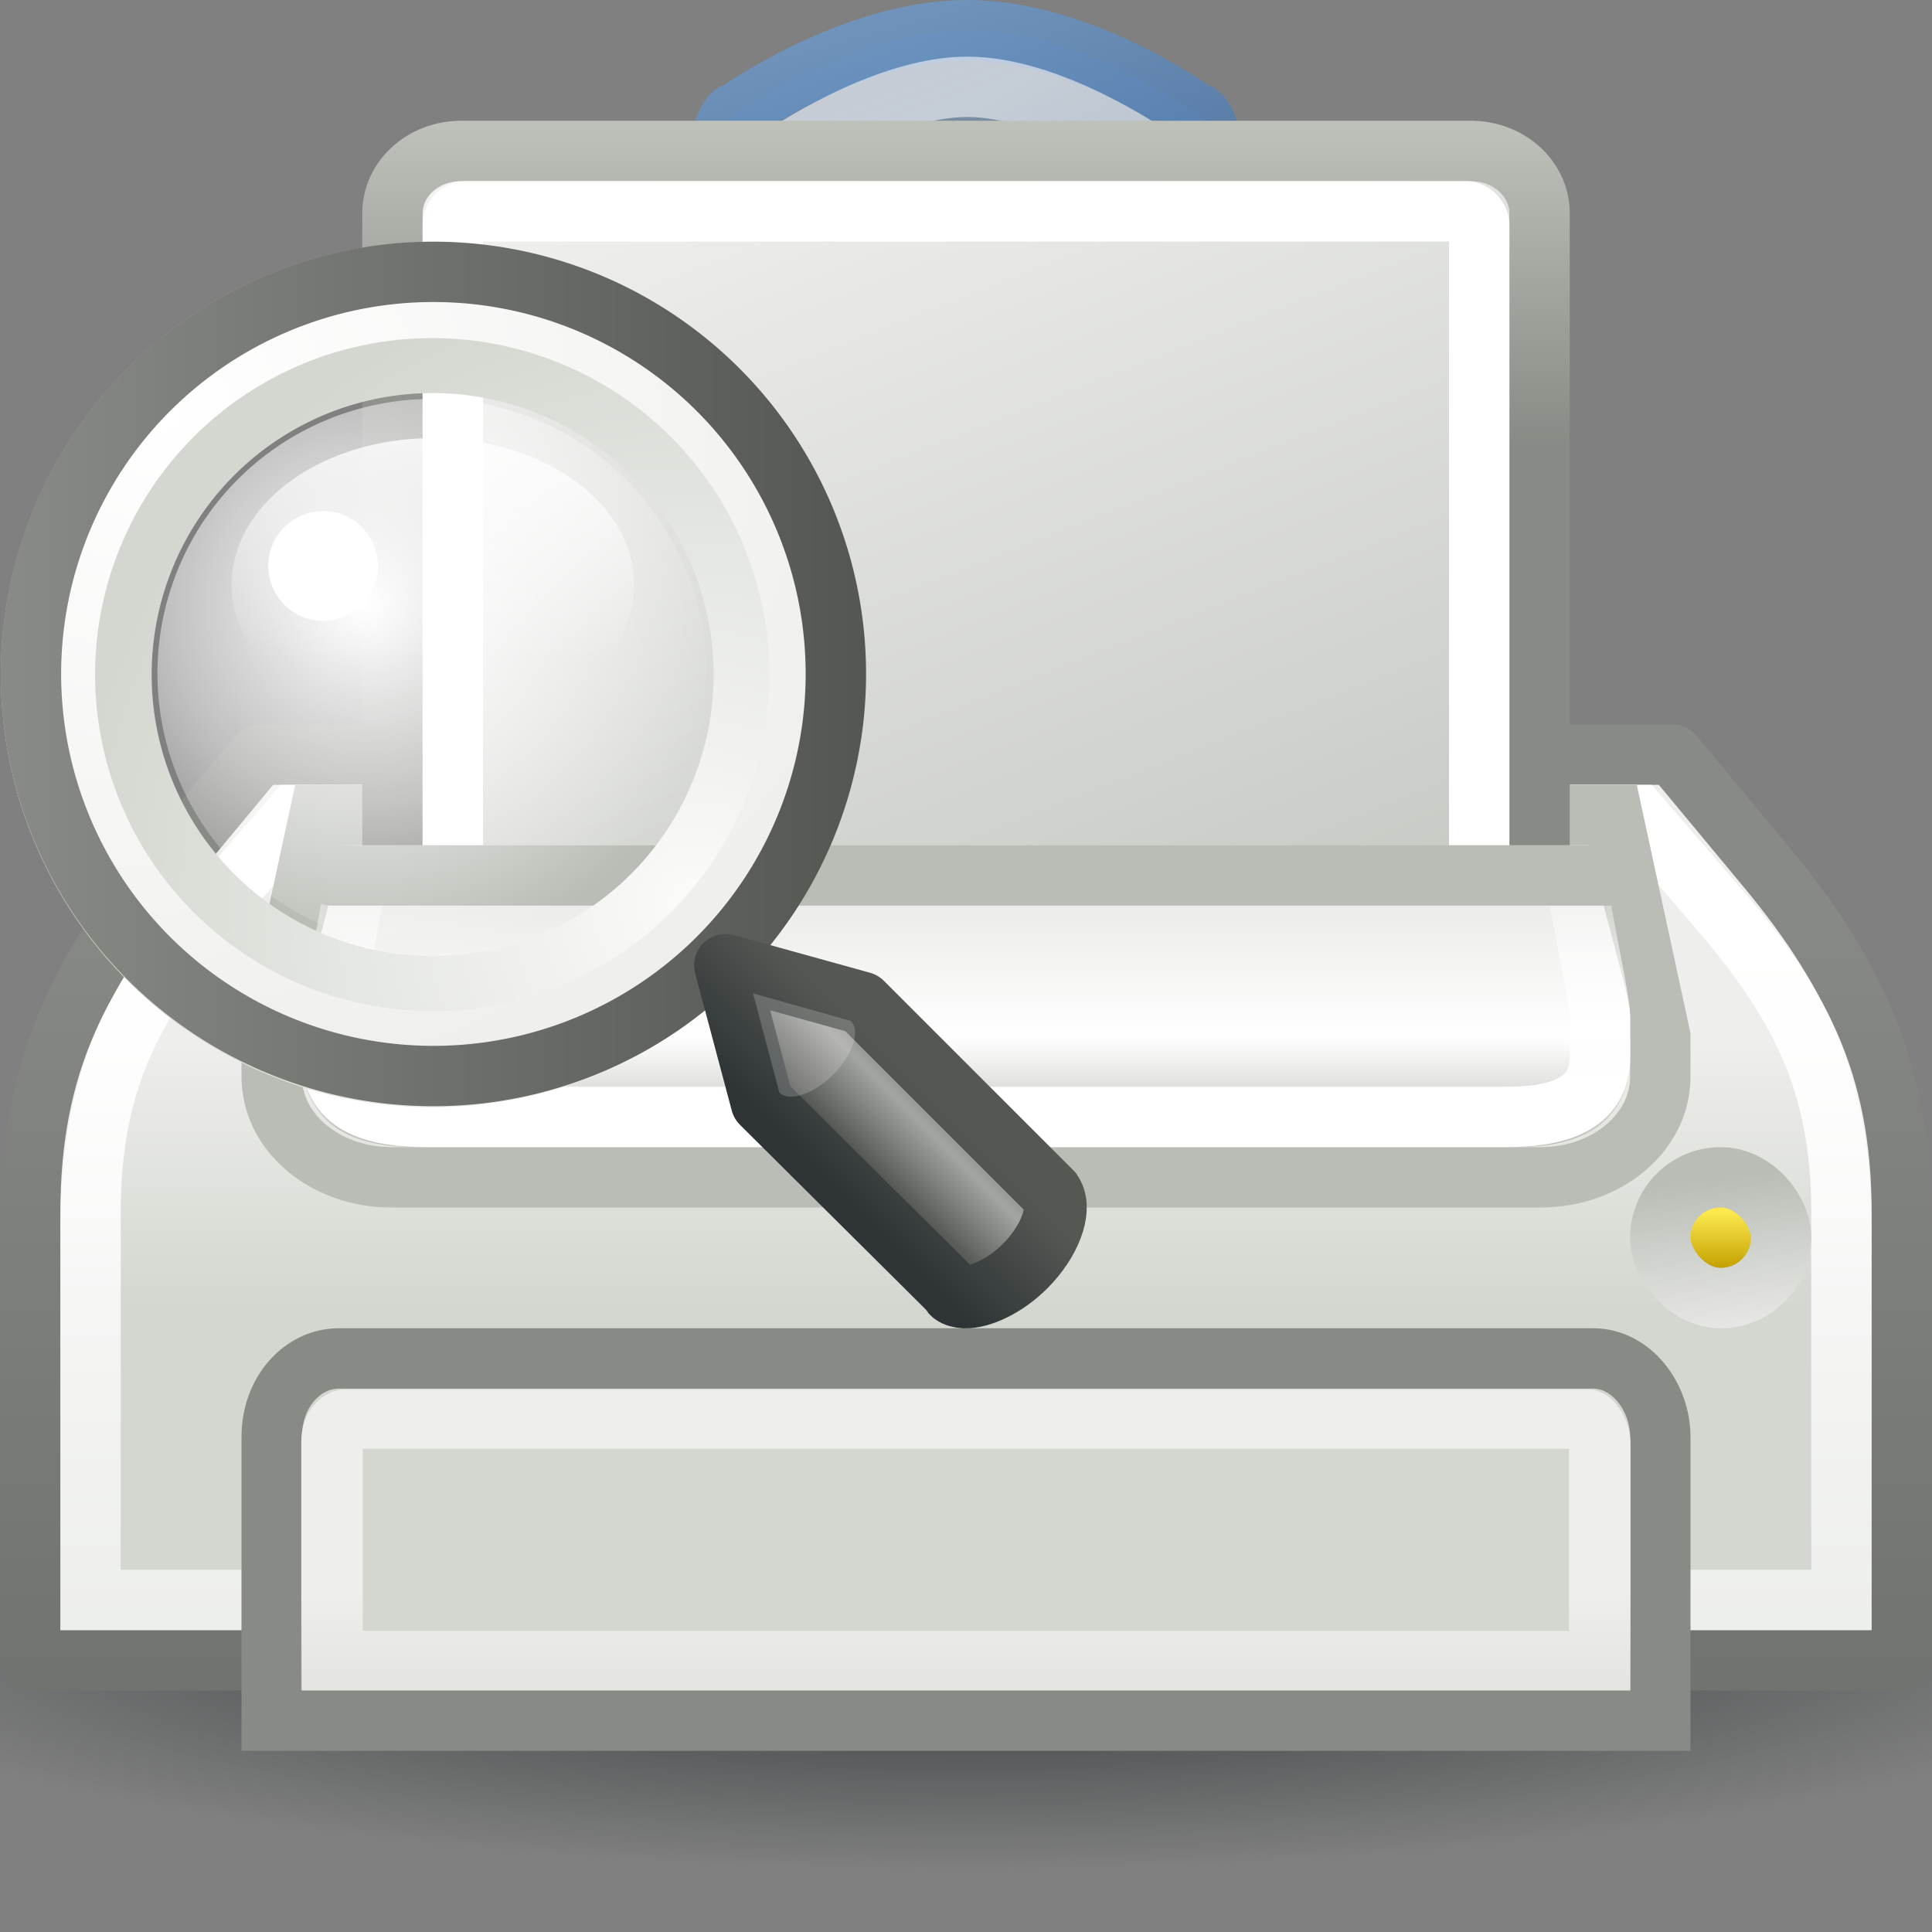 <?xml version="1.0" encoding="UTF-8" standalone="no"?>
<!-- Created with Inkscape (http://www.inkscape.org/) -->
<svg
   xmlns:dc="http://purl.org/dc/elements/1.1/"
   xmlns:cc="http://web.resource.org/cc/"
   xmlns:rdf="http://www.w3.org/1999/02/22-rdf-syntax-ns#"
   xmlns:svg="http://www.w3.org/2000/svg"
   xmlns="http://www.w3.org/2000/svg"
   xmlns:xlink="http://www.w3.org/1999/xlink"
   xmlns:sodipodi="http://sodipodi.sourceforge.net/DTD/sodipodi-0.dtd"
   xmlns:inkscape="http://www.inkscape.org/namespaces/inkscape"
   width="32"
   height="32"
   id="svg2"
   sodipodi:version="0.32"
   inkscape:version="0.45.1"
   version="1.0"
   sodipodi:docbase="/home/rao/Desktop/print-final/document-print-preview"
   sodipodi:docname="document-print_closed-32.svg"
   inkscape:output_extension="org.inkscape.output.svg.inkscape">
  <rect width="100%" height="100%" fill="#808080" stroke="none"/>
  <defs
     id="defs4">
    <linearGradient
       inkscape:collect="always"
       id="linearGradient2759">
      <stop
         style="stop-color:#ffffff;stop-opacity:1;"
         offset="0"
         id="stop2761" />
      <stop
         style="stop-color:#ffffff;stop-opacity:0;"
         offset="1"
         id="stop2763" />
    </linearGradient>
    <linearGradient
       inkscape:collect="always"
       xlink:href="#linearGradient2759"
       id="linearGradient4775"
       gradientUnits="userSpaceOnUse"
       x1="-19.562"
       y1="32"
       x2="-19.562"
       y2="35.412" />
    <linearGradient
       inkscape:collect="always"
       id="linearGradient2690">
      <stop
         style="stop-color:#2e3436"
         offset="0"
         id="stop2692" />
      <stop
         style="stop-color:#555753"
         offset="1"
         id="stop2694" />
    </linearGradient>
    <linearGradient
       inkscape:collect="always"
       xlink:href="#linearGradient2690"
       id="linearGradient4773"
       gradientUnits="userSpaceOnUse"
       x1="81.096"
       y1="57.148"
       x2="83.629"
       y2="54.615" />
    <linearGradient
       id="linearGradient2698">
      <stop
         style="stop-color:#555753"
         offset="0"
         id="stop2700" />
      <stop
         id="stop2706"
         offset="0.702"
         style="stop-color:#a3a5a2;stop-opacity:1;" />
      <stop
         style="stop-color:#888a85"
         offset="1"
         id="stop2702" />
    </linearGradient>
    <linearGradient
       inkscape:collect="always"
       xlink:href="#linearGradient2698"
       id="linearGradient4771"
       gradientUnits="userSpaceOnUse"
       x1="80.846"
       y1="55.366"
       x2="82.687"
       y2="53.524" />
    <linearGradient
       inkscape:collect="always"
       id="linearGradient2670">
      <stop
         style="stop-color:#888a85;stop-opacity:1;"
         offset="0"
         id="stop2672" />
      <stop
         style="stop-color:#555753"
         offset="1"
         id="stop2674" />
    </linearGradient>
    <linearGradient
       inkscape:collect="always"
       xlink:href="#linearGradient2670"
       id="linearGradient4769"
       gradientUnits="userSpaceOnUse"
       x1="42.045"
       y1="4.5"
       x2="62.955"
       y2="4.5" />
    <linearGradient
       inkscape:collect="always"
       id="linearGradient2609">
      <stop
         style="stop-color:#ffffff;stop-opacity:1"
         offset="0"
         id="stop2611" />
      <stop
         style="stop-color:#eeeeec"
         offset="1"
         id="stop2613" />
    </linearGradient>
    <radialGradient
       inkscape:collect="always"
       xlink:href="#linearGradient2609"
       id="radialGradient4767"
       gradientUnits="userSpaceOnUse"
       gradientTransform="matrix(0,1.926,-2.101,-2.103013e-6,39.436,-89.543)"
       cx="45.095"
       cy="-2.694"
       fx="45.095"
       fy="-2.694"
       r="10.498" />
    <linearGradient
       id="linearGradient2617">
      <stop
         style="stop-color:#fbfbfa;stop-opacity:1;"
         offset="0"
         id="stop2619" />
      <stop
         style="stop-color:#d3d7cf"
         offset="1"
         id="stop2621" />
    </linearGradient>
    <radialGradient
       inkscape:collect="always"
       xlink:href="#linearGradient2617"
       id="radialGradient4765"
       gradientUnits="userSpaceOnUse"
       gradientTransform="matrix(0,-1.687,1.663,0,41.654,111.74)"
       cx="59.787"
       cy="10.902"
       fx="59.787"
       fy="10.902"
       r="10.556" />
    <linearGradient
       id="linearGradient2635">
      <stop
         style="stop-color:#ffffff;stop-opacity:1;"
         offset="0"
         id="stop2637" />
      <stop
         id="stop2655"
         offset="0.56"
         style="stop-color:#ffffff;stop-opacity:0.498;" />
      <stop
         style="stop-color:#ffffff;stop-opacity:0;"
         offset="1"
         id="stop2639" />
    </linearGradient>
    <radialGradient
       inkscape:collect="always"
       xlink:href="#linearGradient2635"
       id="radialGradient4763"
       gradientUnits="userSpaceOnUse"
       gradientTransform="matrix(1.317,0,0,1.317,-20.58,-12.043)"
       cx="64.597"
       cy="37.572"
       fx="64.597"
       fy="37.572"
       r="9.25" />
    <linearGradient
       inkscape:collect="always"
       id="linearGradient7261">
      <stop
         style="stop-color:#2e3436;stop-opacity:1;"
         offset="0"
         id="stop7263" />
      <stop
         style="stop-color:#2e3436;stop-opacity:0;"
         offset="1"
         id="stop7265" />
    </linearGradient>
    <linearGradient
       id="linearGradient5310">
      <stop
         style="stop-color:#eeeeec;stop-opacity:1;"
         offset="0"
         id="stop5312" />
      <stop
         style="stop-color:#eeeeec;stop-opacity:0;"
         offset="1"
         id="stop5314" />
    </linearGradient>
    <linearGradient
       inkscape:collect="always"
       id="linearGradient7486">
      <stop
         style="stop-color:#204a87;stop-opacity:1"
         offset="0"
         id="stop7488" />
      <stop
         style="stop-color:#729fcf;stop-opacity:1"
         offset="1"
         id="stop7490" />
    </linearGradient>
    <linearGradient
       inkscape:collect="always"
       id="linearGradient7460">
      <stop
         style="stop-color:#ffffff;stop-opacity:1;"
         offset="0"
         id="stop7462" />
      <stop
         style="stop-color:#ffffff;stop-opacity:0;"
         offset="1"
         id="stop7464" />
    </linearGradient>
    <linearGradient
       inkscape:collect="always"
       id="linearGradient7434">
      <stop
         style="stop-color:#ffffff;stop-opacity:1;"
         offset="0"
         id="stop7436" />
      <stop
         style="stop-color:#ffffff;stop-opacity:0;"
         offset="1"
         id="stop7438" />
    </linearGradient>
    <linearGradient
       id="linearGradient7426">
      <stop
         style="stop-color:#555753;stop-opacity:1;"
         offset="0"
         id="stop7428" />
      <stop
         style="stop-color:#888a85;stop-opacity:1"
         offset="1"
         id="stop7430" />
    </linearGradient>
    <linearGradient
       inkscape:collect="always"
       id="linearGradient7413">
      <stop
         style="stop-color:#000000;stop-opacity:1"
         offset="0"
         id="stop7415" />
      <stop
         style="stop-color:#000000;stop-opacity:0"
         offset="1"
         id="stop7417" />
    </linearGradient>
    <linearGradient
       inkscape:collect="always"
       id="linearGradient7392">
      <stop
         style="stop-color:#729fcf;stop-opacity:1;"
         offset="0"
         id="stop7394" />
      <stop
         style="stop-color:#729fcf;stop-opacity:0;"
         offset="1"
         id="stop7396" />
    </linearGradient>
    <linearGradient
       inkscape:collect="always"
       id="linearGradient7376">
      <stop
         style="stop-color:#ffffff;stop-opacity:1;"
         offset="0"
         id="stop7378" />
      <stop
         style="stop-color:#ffffff;stop-opacity:0;"
         offset="1"
         id="stop7380" />
    </linearGradient>
    <linearGradient
       inkscape:collect="always"
       id="linearGradient7368">
      <stop
         style="stop-color:#ffffff;stop-opacity:1;"
         offset="0"
         id="stop7370" />
      <stop
         style="stop-color:#ffffff;stop-opacity:0;"
         offset="1"
         id="stop7372" />
    </linearGradient>
    <linearGradient
       inkscape:collect="always"
       id="linearGradient1385">
      <stop
         style="stop-color:#888a85"
         offset="0"
         id="stop1387" />
      <stop
         style="stop-color:#d3d7cf"
         offset="1"
         id="stop1389" />
    </linearGradient>
    <linearGradient
       id="linearGradient1379"
       inkscape:collect="always">
      <stop
         id="stop1381"
         offset="0"
         style="stop-color:#d3d7cf" />
      <stop
         id="stop1383"
         offset="1"
         style="stop-color:#babdb6" />
    </linearGradient>
    <linearGradient
       id="linearGradient2326"
       inkscape:collect="always">
      <stop
         id="stop2328"
         offset="0"
         style="stop-color:#c4a000" />
      <stop
         id="stop2330"
         offset="1"
         style="stop-color:#fce94f" />
    </linearGradient>
    <linearGradient
       id="linearGradient2304">
      <stop
         style="stop-color:#babdb6"
         offset="0"
         id="stop2306" />
      <stop
         style="stop-color:#ffffff;stop-opacity:1;"
         offset="1"
         id="stop2308" />
    </linearGradient>
    <linearGradient
       id="linearGradient2253">
      <stop
         style="stop-color:#e3e3e0;stop-opacity:1;"
         offset="0"
         id="stop2255" />
      <stop
         id="stop2261"
         offset="0.631"
         style="stop-color:#ffffff;stop-opacity:1;" />
      <stop
         style="stop-color:#babdb6"
         offset="1"
         id="stop2257" />
    </linearGradient>
    <linearGradient
       inkscape:collect="always"
       id="linearGradient2224">
      <stop
         style="stop-color:#ffffff;stop-opacity:1;"
         offset="0"
         id="stop2227" />
      <stop
         style="stop-color:#ffffff;stop-opacity:0;"
         offset="1"
         id="stop2229" />
    </linearGradient>
    <linearGradient
       inkscape:collect="always"
       id="linearGradient2311">
      <stop
         style="stop-color:#000000;stop-opacity:1;"
         offset="0"
         id="stop2313" />
      <stop
         style="stop-color:#000000;stop-opacity:0;"
         offset="1"
         id="stop2315" />
    </linearGradient>
    <linearGradient
       inkscape:collect="always"
       id="linearGradient2248">
      <stop
         style="stop-color:#ffffff;stop-opacity:1"
         offset="0"
         id="stop2250" />
      <stop
         style="stop-color:#babdb6"
         offset="1"
         id="stop2252" />
    </linearGradient>
    <linearGradient
       inkscape:collect="always"
       id="linearGradient2222">
      <stop
         style="stop-color:#d3d7cf"
         offset="0"
         id="stop2224" />
      <stop
         style="stop-color:#eeeeec"
         offset="1"
         id="stop2226" />
    </linearGradient>
    <linearGradient
       inkscape:collect="always"
       xlink:href="#linearGradient2222"
       id="linearGradient2220"
       x1="35.5"
       y1="31.19"
       x2="35.5"
       y2="24.249"
       gradientUnits="userSpaceOnUse"
       gradientTransform="matrix(0.689,0,0,0.625,-0.533,2.169)" />
    <linearGradient
       inkscape:collect="always"
       xlink:href="#linearGradient2248"
       id="linearGradient2254"
       x1="12.171"
       y1="6.083"
       x2="27.907"
       y2="42.403"
       gradientUnits="userSpaceOnUse"
       gradientTransform="matrix(0.76,0,0,0.69,-2.24,-6.788)" />
    <linearGradient
       inkscape:collect="always"
       xlink:href="#linearGradient2224"
       id="linearGradient2231"
       x1="16.562"
       y1="26.562"
       x2="16.562"
       y2="19.552"
       gradientUnits="userSpaceOnUse"
       gradientTransform="matrix(0.778,0,0,0.667,-2.667,0.167)" />
    <linearGradient
       inkscape:collect="always"
       xlink:href="#linearGradient2253"
       id="linearGradient2259"
       x1="23.423"
       y1="21.086"
       x2="23.423"
       y2="28"
       gradientUnits="userSpaceOnUse"
       gradientTransform="matrix(0.786,0,0,0.714,-2.857,-0.994)" />
    <linearGradient
       inkscape:collect="always"
       xlink:href="#linearGradient2326"
       id="linearGradient2322"
       gradientUnits="userSpaceOnUse"
       gradientTransform="matrix(0.667,0,0,1,0.5,-9)"
       x1="40.791"
       y1="30.003"
       x2="40.791"
       y2="29.085" />
    <linearGradient
       inkscape:collect="always"
       xlink:href="#linearGradient2304"
       id="linearGradient2324"
       gradientUnits="userSpaceOnUse"
       gradientTransform="matrix(0.885,0,0,1.499,-9.012,-24.734)"
       x1="38.743"
       y1="29.744"
       x2="38.904"
       y2="32.312" />
    <linearGradient
       inkscape:collect="always"
       xlink:href="#linearGradient1379"
       id="linearGradient1377"
       x1="19.269"
       y1="2.568"
       x2="25.191"
       y2="3.452"
       gradientUnits="userSpaceOnUse"
       gradientTransform="matrix(1,0,0,1.014,50,0.98)" />
    <linearGradient
       inkscape:collect="always"
       xlink:href="#linearGradient1385"
       id="linearGradient1391"
       x1="36.523"
       y1="24.545"
       x2="36.523"
       y2="13.749"
       gradientUnits="userSpaceOnUse"
       gradientTransform="matrix(0.76,0,0,0.69,-2.24,-9.547)" />
    <linearGradient
       id="linearGradient2258"
       inkscape:collect="always">
      <stop
         id="stop2260"
         offset="0"
         style="stop-color:#888a85" />
      <stop
         id="stop2262"
         offset="1"
         style="stop-color:#eeeeec" />
    </linearGradient>
    <linearGradient
       inkscape:collect="always"
       id="linearGradient2286">
      <stop
         style="stop-color:#babdb6"
         offset="0"
         id="stop2288" />
      <stop
         style="stop-color:#888a85"
         offset="1"
         id="stop2291" />
    </linearGradient>
    <linearGradient
       id="linearGradient2293">
      <stop
         style="stop-color:#eeeeec"
         offset="0"
         id="stop2296" />
      <stop
         id="stop2407"
         offset="0.107"
         style="stop-color:#ffffff;stop-opacity:1;" />
      <stop
         style="stop-color:#d3d7cf"
         offset="1"
         id="stop2298" />
    </linearGradient>
    <linearGradient
       id="linearGradient2313"
       inkscape:collect="always">
      <stop
         id="stop2317"
         offset="0"
         style="stop-color:#000000;stop-opacity:1;" />
      <stop
         id="stop2319"
         offset="1"
         style="stop-color:#000000;stop-opacity:0;" />
    </linearGradient>
    <linearGradient
       id="linearGradient2385">
      <stop
         style="stop-color:#eeeeec;stop-opacity:1;"
         offset="0"
         id="stop2387" />
      <stop
         id="stop2391"
         offset="0.274"
         style="stop-color:#babdb6;stop-opacity:1;" />
      <stop
         style="stop-color:#ffffff;stop-opacity:1;"
         offset="0.559"
         id="stop2393" />
      <stop
         style="stop-color:#eeeeec"
         offset="1"
         id="stop2389" />
    </linearGradient>
    <linearGradient
       id="linearGradient2395">
      <stop
         id="stop2397"
         offset="0"
         style="stop-color:#555753;stop-opacity:1;" />
      <stop
         id="stop2399"
         offset="1"
         style="stop-color:#a1a59b;stop-opacity:1;" />
    </linearGradient>
    <radialGradient
       r="5.347"
       fy="58.386"
       fx="10.562"
       cy="58.386"
       cx="10.562"
       gradientTransform="matrix(1,0,0,0.967,0,1.93)"
       gradientUnits="userSpaceOnUse"
       id="radialGradient6024"
       xlink:href="#linearGradient6004"
       inkscape:collect="always" />
    <linearGradient
       gradientTransform="translate(-5,0)"
       spreadMethod="reflect"
       gradientUnits="userSpaceOnUse"
       y2="53"
       x2="20"
       y1="58"
       x1="20"
       id="linearGradient6020"
       xlink:href="#linearGradient6014"
       inkscape:collect="always" />
    <radialGradient
       gradientUnits="userSpaceOnUse"
       gradientTransform="matrix(1,0,0,0.967,0,1.93)"
       r="5.347"
       fy="58.386"
       fx="10.562"
       cy="58.386"
       cx="10.562"
       id="radialGradient6010"
       xlink:href="#linearGradient6004"
       inkscape:collect="always" />
    <linearGradient
       y2="43"
       x2="15.186"
       y1="35.446"
       x1="14.607"
       gradientTransform="matrix(1.129,0,0,1,-3.097,1e-5)"
       gradientUnits="userSpaceOnUse"
       id="linearGradient6218"
       xlink:href="#linearGradient2258"
       inkscape:collect="always" />
    <linearGradient
       gradientTransform="matrix(1.121,0,0,1,-2.909,0)"
       y2="40"
       x2="40.375"
       y1="45.625"
       x1="40.375"
       gradientUnits="userSpaceOnUse"
       id="linearGradient6216"
       xlink:href="#linearGradient2395"
       inkscape:collect="always" />
    <linearGradient
       gradientTransform="matrix(1.121,0,0,1,-2.909,0)"
       y2="45.969"
       x2="10"
       y1="40.969"
       x1="9.969"
       gradientUnits="userSpaceOnUse"
       id="linearGradient6214"
       xlink:href="#linearGradient2385"
       inkscape:collect="always" />
    <linearGradient
       y2="35.789"
       x2="41.498"
       y1="40.9"
       x1="41.498"
       gradientTransform="matrix(1.145,0,0,1.018,-3.454,1.249)"
       gradientUnits="userSpaceOnUse"
       id="linearGradient6212"
       xlink:href="#linearGradient2286"
       inkscape:collect="always" />
    <linearGradient
       y2="32.515"
       x2="34.482"
       y1="42.002"
       x1="34.482"
       gradientTransform="matrix(1.145,0,0,1.018,-3.454,1.249)"
       gradientUnits="userSpaceOnUse"
       id="linearGradient6210"
       xlink:href="#linearGradient2293"
       inkscape:collect="always" />
    <linearGradient
       gradientTransform="matrix(1.133,0,0,1,-3.2,1)"
       y2="40.048"
       x2="15.312"
       y1="31.45"
       x1="15.312"
       gradientUnits="userSpaceOnUse"
       id="linearGradient6208"
       xlink:href="#linearGradient2313"
       inkscape:collect="always" />
    <linearGradient
       id="linearGradient6202">
      <stop
         style="stop-color:#555753;stop-opacity:1;"
         offset="0"
         id="stop6204" />
      <stop
         style="stop-color:#a1a59b;stop-opacity:1;"
         offset="1"
         id="stop6206" />
    </linearGradient>
    <linearGradient
       id="linearGradient6192">
      <stop
         id="stop6194"
         offset="0"
         style="stop-color:#eeeeec;stop-opacity:1;" />
      <stop
         style="stop-color:#babdb6;stop-opacity:1;"
         offset="0.274"
         id="stop6196" />
      <stop
         id="stop6198"
         offset="0.559"
         style="stop-color:#ffffff;stop-opacity:1;" />
      <stop
         id="stop6200"
         offset="1"
         style="stop-color:#eeeeec" />
    </linearGradient>
    <linearGradient
       id="linearGradient6178">
      <stop
         id="stop6180"
         offset="0"
         style="stop-color:#eeeeec" />
      <stop
         style="stop-color:#ffffff;stop-opacity:1;"
         offset="0.107"
         id="stop6182" />
      <stop
         id="stop6184"
         offset="1"
         style="stop-color:#d3d7cf" />
    </linearGradient>
    <linearGradient
       id="linearGradient6172">
      <stop
         id="stop6174"
         offset="0"
         style="stop-color:#878983;stop-opacity:1;" />
      <stop
         id="stop6176"
         offset="1"
         style="stop-color:#888a85" />
    </linearGradient>
    <linearGradient
       y2="32.312"
       x2="38.904"
       y1="29.744"
       x1="38.743"
       gradientTransform="matrix(1.328,0,0,1.499,-13.768,-12.672)"
       gradientUnits="userSpaceOnUse"
       id="linearGradient6164"
       xlink:href="#linearGradient2304"
       inkscape:collect="always" />
    <linearGradient
       y2="29.085"
       x2="40.791"
       y1="30.003"
       x1="40.791"
       gradientTransform="translate(0.5,3.063)"
       gradientUnits="userSpaceOnUse"
       id="linearGradient6162"
       xlink:href="#linearGradient2326"
       inkscape:collect="always" />
    <linearGradient
       gradientTransform="matrix(1.148,0,0,1.026,-3.547,1.34)"
       gradientUnits="userSpaceOnUse"
       y2="28"
       x2="23.423"
       y1="21.086"
       x1="23.423"
       id="linearGradient6160"
       xlink:href="#linearGradient2253"
       inkscape:collect="always" />
    <radialGradient
       gradientUnits="userSpaceOnUse"
       gradientTransform="matrix(1,0,0,0.194,0,31.228)"
       r="25.235"
       fy="38.763"
       fx="25.323"
       cy="38.763"
       cx="25.323"
       id="radialGradient6158"
       xlink:href="#linearGradient2311"
       inkscape:collect="always" />
    <linearGradient
       gradientTransform="matrix(1,0,0,0.922,0,5.278)"
       gradientUnits="userSpaceOnUse"
       y2="24.249"
       x2="35.5"
       y1="31.19"
       x1="35.5"
       id="linearGradient6156"
       xlink:href="#linearGradient2222"
       inkscape:collect="always" />
    <linearGradient
       id="linearGradient6136">
      <stop
         id="stop6138"
         offset="0"
         style="stop-color:#e3e3e0;stop-opacity:1;" />
      <stop
         style="stop-color:#ffffff;stop-opacity:1;"
         offset="0.631"
         id="stop6140" />
      <stop
         id="stop6142"
         offset="1"
         style="stop-color:#babdb6" />
    </linearGradient>
    <linearGradient
       id="linearGradient6130">
      <stop
         id="stop6132"
         offset="0"
         style="stop-color:#babdb6" />
      <stop
         id="stop6134"
         offset="1"
         style="stop-color:#ffffff;stop-opacity:1;" />
    </linearGradient>
    <linearGradient
       id="linearGradient13914">
      <stop
         id="stop13916"
         offset="0"
         style="stop-color:#d3d7cf;stop-opacity:1;" />
      <stop
         id="stop13918"
         offset="1"
         style="stop-color:#eeeeec;stop-opacity:1;" />
    </linearGradient>
    <linearGradient
       id="linearGradient16833">
      <stop
         id="stop16835"
         offset="0"
         style="stop-color:#ffffff;stop-opacity:1;" />
      <stop
         id="stop16837"
         offset="1"
         style="stop-color:#ffffff;stop-opacity:0;" />
    </linearGradient>
    <linearGradient
       id="linearGradient5956">
      <stop
         style="stop-color:#d3d7cf;stop-opacity:1;"
         offset="0"
         id="stop5958" />
      <stop
         style="stop-color:#fafaf9;stop-opacity:1"
         offset="1"
         id="stop5960" />
    </linearGradient>
    <linearGradient
       id="linearGradient6004"
       inkscape:collect="always">
      <stop
         id="stop6006"
         offset="0"
         style="stop-color:#000000;stop-opacity:1;" />
      <stop
         id="stop6008"
         offset="1"
         style="stop-color:#000000;stop-opacity:0;" />
    </linearGradient>
    <linearGradient
       id="linearGradient6014"
       inkscape:collect="always">
      <stop
         id="stop6016"
         offset="0"
         style="stop-color:#000000;stop-opacity:1;" />
      <stop
         id="stop6018"
         offset="1"
         style="stop-color:#000000;stop-opacity:0;" />
    </linearGradient>
    <radialGradient
       inkscape:collect="always"
       xlink:href="#linearGradient6004"
       id="radialGradient6312"
       gradientUnits="userSpaceOnUse"
       gradientTransform="matrix(1,0,0,0.967,0,1.93)"
       cx="10.562"
       cy="58.386"
       fx="10.562"
       fy="58.386"
       r="5.347" />
    <linearGradient
       inkscape:collect="always"
       xlink:href="#linearGradient6014"
       id="linearGradient6314"
       gradientUnits="userSpaceOnUse"
       gradientTransform="matrix(5,0,0,1,-65,0)"
       spreadMethod="reflect"
       x1="20"
       y1="58"
       x2="20"
       y2="53" />
    <radialGradient
       inkscape:collect="always"
       xlink:href="#linearGradient6004"
       id="radialGradient6316"
       gradientUnits="userSpaceOnUse"
       gradientTransform="matrix(1,0,0,0.967,0,1.93)"
       cx="10.562"
       cy="58.386"
       fx="10.562"
       fy="58.386"
       r="5.347" />
    <linearGradient
       inkscape:collect="always"
       xlink:href="#linearGradient2253"
       id="linearGradient6347"
       gradientUnits="userSpaceOnUse"
       gradientTransform="matrix(1.148,0,0,1,56.548,3.569)"
       x1="23.423"
       y1="21.086"
       x2="23.423"
       y2="28" />
    <linearGradient
       inkscape:collect="always"
       xlink:href="#linearGradient2313"
       id="linearGradient6350"
       gradientUnits="userSpaceOnUse"
       gradientTransform="matrix(1.133,0,0,1,56.895,1.506)"
       x1="15.312"
       y1="31.45"
       x2="15.312"
       y2="40.048" />
    <linearGradient
       inkscape:collect="always"
       xlink:href="#linearGradient2293"
       id="linearGradient6354"
       gradientUnits="userSpaceOnUse"
       gradientTransform="matrix(1.145,0,0,1,56.641,4.506)"
       x1="34.482"
       y1="42.002"
       x2="34.482"
       y2="32.515" />
    <linearGradient
       inkscape:collect="always"
       xlink:href="#linearGradient2286"
       id="linearGradient6356"
       gradientUnits="userSpaceOnUse"
       gradientTransform="matrix(1.145,0,0,1,56.641,4.506)"
       x1="41.498"
       y1="40.9"
       x2="41.498"
       y2="35.789" />
    <linearGradient
       inkscape:collect="always"
       xlink:href="#linearGradient2385"
       id="linearGradient6359"
       gradientUnits="userSpaceOnUse"
       gradientTransform="matrix(1.121,0,0,1,57.186,1.506)"
       x1="9.969"
       y1="40.969"
       x2="10"
       y2="45.969" />
    <linearGradient
       inkscape:collect="always"
       xlink:href="#linearGradient2395"
       id="linearGradient6361"
       gradientUnits="userSpaceOnUse"
       gradientTransform="matrix(1.121,0,0,1,57.186,1.506)"
       x1="40.375"
       y1="45.625"
       x2="40.375"
       y2="40" />
    <linearGradient
       inkscape:collect="always"
       xlink:href="#linearGradient2258"
       id="linearGradient6365"
       gradientUnits="userSpaceOnUse"
       gradientTransform="matrix(1.129,0,0,1,56.998,0.506)"
       x1="14.607"
       y1="35.446"
       x2="15.186"
       y2="43" />
    <linearGradient
       inkscape:collect="always"
       xlink:href="#linearGradient2326"
       id="linearGradient6368"
       gradientUnits="userSpaceOnUse"
       gradientTransform="translate(60.595,4.569)"
       x1="40.791"
       y1="30.003"
       x2="40.791"
       y2="29.085" />
    <linearGradient
       inkscape:collect="always"
       xlink:href="#linearGradient2304"
       id="linearGradient6370"
       gradientUnits="userSpaceOnUse"
       gradientTransform="matrix(1.328,0,0,1.499,46.327,-11.166)"
       x1="38.743"
       y1="29.744"
       x2="38.904"
       y2="32.312" />
    <linearGradient
       inkscape:collect="always"
       xlink:href="#linearGradient5956"
       id="linearGradient6373"
       gradientUnits="userSpaceOnUse"
       gradientTransform="translate(60.095,12.506)"
       x1="24"
       y1="17.411"
       x2="24"
       y2="-0.016" />
    <linearGradient
       inkscape:collect="always"
       xlink:href="#linearGradient16833"
       id="linearGradient6377"
       gradientUnits="userSpaceOnUse"
       x1="24"
       y1="30.598"
       x2="24"
       y2="20.539" />
    <linearGradient
       inkscape:collect="always"
       xlink:href="#linearGradient2222"
       id="linearGradient6381"
       gradientUnits="userSpaceOnUse"
       gradientTransform="matrix(1,0,0,0.922,60.095,6.784)"
       x1="35.5"
       y1="31.19"
       x2="35.5"
       y2="24.249" />
    <linearGradient
       inkscape:collect="always"
       xlink:href="#linearGradient7413"
       id="linearGradient7419"
       x1="26.812"
       y1="19.816"
       x2="26.812"
       y2="14.377"
       gradientUnits="userSpaceOnUse"
       gradientTransform="matrix(1,0,0,-1,0,48)" />
    <linearGradient
       inkscape:collect="always"
       xlink:href="#linearGradient7426"
       id="linearGradient7432"
       x1="0.75"
       y1="67.989"
       x2="0.75"
       y2="24.368"
       gradientUnits="userSpaceOnUse"
       gradientTransform="matrix(0.689,0,0,0.679,-0.533,-2.092)" />
    <linearGradient
       inkscape:collect="always"
       xlink:href="#linearGradient7434"
       id="linearGradient7440"
       x1="5.127"
       y1="25.373"
       x2="5.127"
       y2="69.14"
       gradientUnits="userSpaceOnUse"
       gradientTransform="matrix(0.674,0,0,0.648,-0.186,-1.119)" />
    <linearGradient
       inkscape:collect="always"
       xlink:href="#linearGradient7392"
       id="linearGradient7446"
       gradientUnits="userSpaceOnUse"
       x1="27.568"
       y1="20.773"
       x2="15.438"
       y2="-11.027" />
    <linearGradient
       inkscape:collect="always"
       xlink:href="#linearGradient7460"
       id="linearGradient7466"
       x1="20.02"
       y1="6.148"
       x2="22.495"
       y2="11.407"
       gradientUnits="userSpaceOnUse" />
    <linearGradient
       inkscape:collect="always"
       xlink:href="#linearGradient7368"
       id="linearGradient2380"
       gradientUnits="userSpaceOnUse"
       gradientTransform="matrix(0.638,0,0,0.648,0.676,-1.156)"
       x1="21.567"
       y1="6.192"
       x2="34.825"
       y2="28.82" />
    <linearGradient
       inkscape:collect="always"
       xlink:href="#linearGradient7376"
       id="linearGradient2384"
       gradientUnits="userSpaceOnUse"
       gradientTransform="matrix(0.822,0,0,0.736,-3.761,-2.4)"
       x1="24.031"
       y1="18.108"
       x2="15.951"
       y2="5.481" />
    <linearGradient
       inkscape:collect="always"
       xlink:href="#linearGradient7392"
       id="linearGradient2387"
       gradientUnits="userSpaceOnUse"
       gradientTransform="matrix(0.699,0,0,0.679,-0.799,-1.536)"
       x1="27.568"
       y1="20.773"
       x2="15.438"
       y2="-11.027" />
    <linearGradient
       inkscape:collect="always"
       xlink:href="#linearGradient7486"
       id="linearGradient2389"
       gradientUnits="userSpaceOnUse"
       gradientTransform="matrix(0.699,0,0,0.679,-0.799,-1.536)"
       x1="21.875"
       y1="17.471"
       x2="17.625"
       y2="2.5" />
    <linearGradient
       inkscape:collect="always"
       xlink:href="#linearGradient5310"
       id="linearGradient5316"
       x1="16"
       y1="26.427"
       x2="16"
       y2="30.785"
       gradientUnits="userSpaceOnUse" />
    <radialGradient
       inkscape:collect="always"
       xlink:href="#linearGradient7261"
       id="radialGradient7267"
       cx="17.81"
       cy="19.524"
       fx="17.81"
       fy="19.524"
       r="17.184"
       gradientTransform="matrix(1,0,0,0.177,0,16.068)"
       gradientUnits="userSpaceOnUse" />
    <radialGradient
       inkscape:collect="always"
       xlink:href="#linearGradient7261"
       id="radialGradient7270"
       gradientUnits="userSpaceOnUse"
       gradientTransform="matrix(1,0,0,0.177,0,16.068)"
       cx="17.81"
       cy="19.524"
       fx="17.81"
       fy="19.524"
       r="17.184" />
    <linearGradient
       inkscape:collect="always"
       xlink:href="#linearGradient5310"
       id="linearGradient6230"
       x1="22.255"
       y1="18.815"
       x2="26.044"
       y2="31.206"
       gradientUnits="userSpaceOnUse" />
  </defs>
  <sodipodi:namedview
     id="base"
     pagecolor="#ffffff"
     bordercolor="#666"
     borderopacity="0.204"
     inkscape:pageopacity="0.0"
     inkscape:pageshadow="2"
     inkscape:zoom="1"
     inkscape:cx="16"
     inkscape:cy="16"
     inkscape:document-units="px"
     inkscape:current-layer="layer1"
     showgrid="false"
     gridempspacing="2"
     gridspacingx="0.5px"
     gridspacingy="0.5px"
     inkscape:window-width="872"
     inkscape:window-height="659"
     inkscape:window-x="339"
     inkscape:window-y="84"
     inkscape:grid-bbox="true"
     inkscape:grid-points="true"
     showborder="true"
     inkscape:showpageshadow="false"
     stroke="#babdb6"
     fill="#d3d7cf"
     showguides="true"
     inkscape:guide-bbox="true"
     width="32px"
     height="32px" />
  <g
     inkscape:label="Livello 1"
     inkscape:groupmode="layer"
     id="layer1"
     style="display:inline">
    <path
       sodipodi:type="arc"
       style="opacity:1;fill:url(#radialGradient7270);fill-opacity:1;fill-rule:evenodd;stroke:none;stroke-width:1;stroke-linecap:square;stroke-linejoin:miter;stroke-miterlimit:10.43;stroke-dasharray:none;stroke-dashoffset:0;stroke-opacity:1;display:inline"
       id="path5321"
       sodipodi:cx="17.809757"
       sodipodi:cy="19.524099"
       sodipodi:rx="17.183582"
       sodipodi:ry="3.0417321"
       d="M 34.993 19.524 A 17.184 3.042 0 1 1  0.626,19.524 A 17.184 3.042 0 1 1  34.993 19.524 z"
       transform="matrix(1.164,0,0,1.315,-4.729,1.325)" />
    <path
       style="opacity:1;color:#000000;fill:url(#linearGradient2220);fill-opacity:1;fill-rule:nonzero;stroke:url(#linearGradient7432);stroke-width:1;stroke-linecap:square;stroke-linejoin:round;marker:none;marker-start:none;marker-mid:none;marker-end:none;stroke-miterlimit:4;stroke-dasharray:none;stroke-dashoffset:0;stroke-opacity:1;visibility:visible;display:inline;overflow:visible"
       d="M 4.289,12.5 L 2.739,14.366 C 1.257,16.149 0.5,17.806 0.5,20.307 L 0.5,27.5 L 31.5,27.5 L 31.5,20.307 C 31.5,17.806 30.743,16.149 29.261,14.366 L 27.711,12.5 L 4.289,12.5 z "
       id="rect1314"
       sodipodi:nodetypes="czzcczzcc" />
    <path
       style="opacity:1;color:#000000;fill:none;fill-opacity:1;fill-rule:nonzero;stroke:url(#linearGradient7440);stroke-width:1;stroke-linecap:square;stroke-linejoin:miter;marker:none;marker-start:none;marker-mid:none;marker-end:none;stroke-miterlimit:4;stroke-dasharray:none;stroke-dashoffset:0;stroke-opacity:1;visibility:visible;display:inline;overflow:visible"
       d="M 4.88,13.5 L 3.591,14.983 C 2.218,16.562 1.5,17.89 1.5,20.074 L 1.5,26.5 L 30.5,26.5 L 30.5,20.074 C 30.5,17.89 29.777,16.566 28.409,14.983 L 27.128,13.5 L 4.88,13.5 z "
       id="path2231"
       sodipodi:nodetypes="czzcczzcc" />
    <path
       style="color:#000000;fill:none;fill-opacity:1;fill-rule:nonzero;stroke:#babdb6;stroke-width:1;stroke-linecap:square;stroke-linejoin:miter;marker:none;marker-start:none;marker-mid:none;marker-end:none;stroke-miterlimit:4;stroke-dashoffset:0;stroke-opacity:1;visibility:visible;display:inline;overflow:visible"
       d="M 5.293,13.5 L 26.707,13.5 L 27.5,17.167 L 27.5,17.833 C 27.5,18.757 26.616,19.5 25.517,19.5 L 6.483,19.5 C 5.384,19.5 4.5,18.757 4.5,17.833 L 4.5,17.167 L 5.293,13.5 z "
       id="rect2228"
       sodipodi:nodetypes="ccccccccc" />
    <g
       id="g2391">
      <path
         style="opacity:0.8;fill:url(#linearGradient2387);fill-opacity:1;fill-rule:evenodd;stroke:url(#linearGradient2389);stroke-width:1;stroke-linecap:square;stroke-linejoin:miter;stroke-miterlimit:4;stroke-dashoffset:0;stroke-opacity:1"
         d="M 16.022,0.5 C 14.13,0.5 12.221,1.857 12.221,1.857 C 11.823,1.857 11.5,4.455 11.5,5.144 L 11.5,13.5 L 20.5,13.5 L 20.5,5.144 C 20.5,4.455 20.177,1.857 19.779,1.857 C 19.779,1.857 17.913,0.5 16.022,0.5 z M 16,5.929 C 16.579,5.929 17.048,5.565 17.048,7.626 C 17.048,9.686 16.579,11.358 16,11.358 C 15.421,11.358 14.951,9.686 14.951,7.626 C 14.951,5.565 15.421,5.929 16,5.929 z "
         id="path4978"
         sodipodi:nodetypes="cscccccccsssc" />
      <path
         sodipodi:nodetypes="csssssssssssssc"
         id="path6394"
         d="M 15.537,4.94 C 15.777,4.943 15.917,4.963 15.999,4.963 C 16.081,4.963 16.222,4.943 16.462,4.94 C 16.702,4.937 17.107,4.992 17.412,5.239 C 17.718,5.487 17.846,5.801 17.926,6.159 C 18.007,6.517 18.055,6.954 18.055,7.54 C 18.055,8.712 17.92,9.776 17.669,10.6 C 17.544,11.012 17.376,11.352 17.155,11.659 C 16.934,11.966 16.575,12.326 15.999,12.326 C 15.423,12.326 15.064,11.966 14.843,11.659 C 14.622,11.352 14.454,11.012 14.329,10.6 C 14.078,9.776 13.943,8.712 13.943,7.54 C 13.943,6.954 13.991,6.517 14.072,6.159 C 14.152,5.801 14.28,5.487 14.586,5.239 C 14.891,4.992 15.297,4.937 15.537,4.94 z "
         style="opacity:0.56;fill:none;fill-opacity:1;fill-rule:evenodd;stroke:url(#linearGradient2384);stroke-width:1;stroke-linecap:square;stroke-linejoin:round;stroke-miterlimit:4;stroke-dashoffset:0;stroke-opacity:1;display:inline" />
      <path
         sodipodi:nodetypes="ccsssccccssscc"
         id="path7366"
         d="M 16.019,1.438 C 14.606,1.438 12.93,2.613 12.93,2.613 C 12.93,2.615 12.911,2.611 12.911,2.613 C 12.899,2.64 12.905,2.649 12.891,2.694 C 12.83,2.881 12.768,3.191 12.711,3.525 C 12.598,4.192 12.532,4.996 12.532,5.227 L 12.532,12.562 L 19.466,12.562 L 19.466,5.227 C 19.466,4.996 19.4,4.192 19.287,3.525 C 19.23,3.191 19.168,2.881 19.108,2.694 C 19.093,2.649 19.099,2.64 19.088,2.613 C 19.084,2.605 19.07,2.599 19.068,2.593 C 19.068,2.593 17.432,1.438 16.019,1.438 z "
         style="opacity:0.56;fill:none;fill-opacity:1;fill-rule:evenodd;stroke:url(#linearGradient2380);stroke-width:1;stroke-linecap:square;stroke-linejoin:round;stroke-miterlimit:4;stroke-dashoffset:0;stroke-opacity:1;display:inline" />
    </g>
    <path
       style="color:#000000;fill:url(#linearGradient2254);fill-opacity:1;fill-rule:nonzero;stroke:url(#linearGradient1391);stroke-width:1;stroke-linecap:square;stroke-linejoin:round;marker:none;marker-start:none;marker-mid:none;marker-end:none;stroke-miterlimit:4;stroke-dashoffset:0;stroke-opacity:1;visibility:visible;display:inline;overflow:visible"
       d="M 7.64,2.5 L 24.36,2.5 C 24.992,2.5 25.5,2.961 25.5,3.534 L 25.5,14.5 L 6.5,14.772 L 6.5,3.534 C 6.5,2.961 7.008,2.5 7.64,2.5 z "
       id="rect2233"
       sodipodi:nodetypes="ccccccc" />
    <rect
       style="opacity:1;color:#000000;fill:none;fill-opacity:1;fill-rule:nonzero;stroke:#ffffff;stroke-width:1;stroke-linecap:square;stroke-linejoin:round;marker:none;marker-start:none;marker-mid:none;marker-end:none;stroke-miterlimit:4;stroke-dasharray:none;stroke-dashoffset:0;stroke-opacity:1;visibility:visible;display:inline;overflow:visible"
       id="rect2256"
       width="17"
       height="12.633"
       x="7.5"
       y="3.5"
       rx="0.223"
       ry="0.223" />
    <path
       style="color:#000000;fill:url(#linearGradient2259);fill-opacity:1;fill-rule:nonzero;stroke:none;stroke-width:1;stroke-linecap:square;stroke-linejoin:round;marker:none;marker-start:none;marker-mid:none;marker-end:none;stroke-miterlimit:4;stroke-dasharray:none;stroke-dashoffset:0;stroke-opacity:1;visibility:visible;display:inline;overflow:visible"
       d="M 5.908,14.002 C 5.721,14.034 5.586,14.185 5.589,14.359 C 5.589,14.359 5.544,14.563 5.491,14.783 C 5.438,15.002 5.368,15.272 5.295,15.541 C 5.222,15.811 5.154,16.072 5.098,16.3 C 5.042,16.527 5,16.679 5,16.858 L 5,17.572 C 5,18.116 5.289,18.544 5.688,18.755 C 6.086,18.965 6.54,19 6.964,19 L 25.036,19 C 25.46,19 25.914,18.965 26.312,18.755 C 26.711,18.544 27,18.116 27,17.572 L 27,16.858 C 27,16.682 26.956,16.527 26.902,16.3 C 26.847,16.073 26.776,15.811 26.705,15.541 C 26.635,15.272 26.561,15.002 26.509,14.783 C 26.457,14.563 26.435,14.362 26.435,14.359 C 26.435,14.161 26.259,14.002 26.042,14.002 L 5.982,14.002 C 5.958,13.999 5.933,13.999 5.908,14.002 z "
       id="path2246"
       sodipodi:nodetypes="cssssccsccsccssssccc" />
    <path
       style="color:#000000;fill:none;fill-opacity:1;fill-rule:nonzero;stroke:url(#linearGradient2231);stroke-width:1;stroke-linecap:square;stroke-linejoin:round;marker:none;marker-start:none;marker-mid:none;marker-end:none;stroke-miterlimit:4;stroke-dasharray:none;stroke-dashoffset:0;stroke-opacity:1;visibility:visible;display:inline;overflow:visible"
       d="M 5.889,14.5 C 5.889,14.833 5.5,16.532 5.5,16.833 L 5.5,17.5 C 5.5,18.339 6.278,18.5 7.056,18.5 L 24.944,18.5 C 25.722,18.5 26.5,18.339 26.5,17.5 L 26.5,16.833 C 26.5,16.532 26.111,14.833 26.111,14.5 L 5.889,14.5 z "
       id="path2235"
       sodipodi:nodetypes="ccccccccc" />
    <path
       style="fill:#888a85;fill-opacity:0.75;fill-rule:evenodd;stroke:#babdb6;stroke-width:1;stroke-linecap:round;stroke-linejoin:miter;stroke-miterlimit:4;stroke-dasharray:none;stroke-opacity:1"
       d="M 5.5,14.5 L 26.712,14.5"
       id="path2259"
       sodipodi:nodetypes="cc" />
    <rect
       style="opacity:1;color:#000000;fill:url(#linearGradient2322);fill-opacity:1;fill-rule:nonzero;stroke:url(#linearGradient2324);stroke-width:1;stroke-linecap:square;stroke-linejoin:miter;marker:none;marker-start:none;marker-mid:none;marker-end:none;stroke-miterlimit:4;stroke-dasharray:none;stroke-dashoffset:0;stroke-opacity:1;visibility:visible;display:inline;overflow:visible"
       id="rect2320"
       width="2"
       height="2"
       x="27.5"
       y="19.5"
       rx="1"
       ry="1" />
    <path
       sodipodi:nodetypes="ccccccc"
       id="path4559"
       d="M 5.613,22.5 L 26.387,22.5 C 27.02,22.5 27.5,23.136 27.5,23.8 L 27.5,28.5 L 4.5,28.5 L 4.5,23.8 C 4.5,23.059 5.008,22.5 5.613,22.5 z "
       style="color:#000000;fill:#d3d7cf;fill-opacity:1;fill-rule:nonzero;stroke:#888a85;stroke-width:1;stroke-linecap:square;stroke-linejoin:miter;marker:none;marker-start:none;marker-mid:none;marker-end:none;stroke-miterlimit:4;stroke-dasharray:none;stroke-dashoffset:0;stroke-opacity:1;visibility:visible;display:inline;overflow:visible" />
    <g
       transform="translate(-222.015,23)"
       style="display:inline"
       inkscape:label="base"
       id="g2637" />
    <g
       id="g6239"
       inkscape:label="base"
       style="display:inline"
       transform="translate(-161.92,22.506)" />
    <g
       id="g6266"
       inkscape:label="base"
       style="display:inline"
       transform="translate(60.095,0.506)" />
    <path
       transform="matrix(0.991,0,0,0.955,0.142,1.152)"
       style="color:#000000;fill:none;fill-opacity:1;fill-rule:nonzero;stroke:url(#linearGradient5316);stroke-width:1.028;stroke-linecap:square;stroke-linejoin:miter;stroke-miterlimit:4;stroke-dashoffset:0;stroke-opacity:1;marker:none;marker-start:none;marker-mid:none;marker-end:none;visibility:visible;display:inline;overflow:visible"
       d="M 5.625,23.406 C 5.585,23.406 5.406,23.492 5.406,23.812 L 5.406,27.594 L 26.594,27.594 L 26.594,23.812 C 26.594,23.701 26.535,23.549 26.469,23.469 C 26.403,23.389 26.386,23.406 26.375,23.406 L 5.625,23.406 z "
       id="path3369" />
    <g
       style="display:inline"
       id="g2767"
       transform="matrix(0.606,0,0,0.606,19.593,-11.533)">
      <path
         transform="matrix(0.811,0,0,0.811,-74.661,5.2)"
         d="M 76 39.75 A 9.25 9.25 0 1 1  57.5,39.75 A 9.25 9.25 0 1 1  76 39.75 z"
         sodipodi:ry="9.25"
         sodipodi:rx="9.25"
         sodipodi:cy="39.75"
         sodipodi:cx="66.75"
         id="path2625"
         style="color:#000000;fill:url(#radialGradient4763);fill-opacity:1;fill-rule:nonzero;stroke:none;stroke-width:2.5;stroke-linecap:round;stroke-linejoin:miter;marker:none;marker-start:none;marker-mid:none;marker-end:none;stroke-miterlimit:4;stroke-dasharray:none;stroke-dashoffset:0;stroke-opacity:1;visibility:visible;display:inline;overflow:visible"
         sodipodi:type="arc" />
      <path
         transform="matrix(0.974,0,0,0.976,-71.642,33.078)"
         d="M 62.5 4.5 A 10 10 0 1 1  42.5,4.5 A 10 10 0 1 1  62.5 4.5 z"
         sodipodi:ry="10"
         sodipodi:rx="10"
         sodipodi:cy="4.5"
         sodipodi:cx="52.5"
         id="path2607"
         style="color:#000000;fill:none;fill-opacity:1;fill-rule:nonzero;stroke:url(#radialGradient4765);stroke-width:4.231;stroke-linecap:round;stroke-linejoin:miter;marker:none;marker-start:none;marker-mid:none;marker-end:none;stroke-miterlimit:4;stroke-dasharray:none;stroke-dashoffset:0;stroke-opacity:1;visibility:visible;display:inline;overflow:visible"
         sodipodi:type="arc" />
      <path
         transform="matrix(1.004,0,0,1.002,-73.228,32.96)"
         d="M 62.5 4.5 A 10 10 0 1 1  42.5,4.5 A 10 10 0 1 1  62.5 4.5 z"
         sodipodi:ry="10"
         sodipodi:rx="10"
         sodipodi:cy="4.5"
         sodipodi:cx="52.5"
         id="path2605"
         style="color:#000000;fill:none;fill-opacity:1;fill-rule:nonzero;stroke:url(#radialGradient4767);stroke-width:1.645;stroke-linecap:round;stroke-linejoin:miter;marker:none;marker-start:none;marker-mid:none;marker-end:none;stroke-miterlimit:4;stroke-dasharray:none;stroke-dashoffset:0;stroke-opacity:1;visibility:visible;display:inline;overflow:visible"
         sodipodi:type="arc" />
      <path
         transform="matrix(1.1,0,0,1.099,-78.236,32.506)"
         d="M 62.5 4.5 A 10 10 0 1 1  42.5,4.5 A 10 10 0 1 1  62.5 4.5 z"
         sodipodi:ry="10"
         sodipodi:rx="10"
         sodipodi:cy="4.5"
         sodipodi:cx="52.5"
         id="path2599"
         style="color:#000000;fill:none;fill-opacity:1;fill-rule:nonzero;stroke:url(#linearGradient4769);stroke-width:1.501;stroke-linecap:round;stroke-linejoin:miter;marker:none;marker-start:none;marker-mid:none;marker-end:none;stroke-miterlimit:4;stroke-dasharray:none;stroke-dashoffset:0;stroke-opacity:1;visibility:visible;display:inline;overflow:visible"
         sodipodi:type="arc" />
      <path
         transform="matrix(0.5,0,0,0.6,-55.75,12)"
         d="M 67.5 37.5 A 3 2.5 0 1 1  61.5,37.5 A 3 2.5 0 1 1  67.5 37.5 z"
         sodipodi:ry="2.5"
         sodipodi:rx="3"
         sodipodi:cy="37.5"
         sodipodi:cx="64.5"
         id="path2657"
         style="color:#000000;fill:#ffffff;fill-opacity:1;fill-rule:nonzero;stroke:none;stroke-width:2.5;stroke-linecap:round;stroke-linejoin:miter;marker:none;marker-start:none;marker-mid:none;marker-end:none;stroke-miterlimit:4;stroke-dasharray:none;stroke-dashoffset:0;stroke-opacity:1;visibility:visible;display:inline;overflow:visible"
         sodipodi:type="arc" />
      <g
         transform="translate(-89,-4.053)"
         id="g2708">
        <path
           style="color:#000000;fill:url(#linearGradient4771);fill-opacity:1;fill-rule:nonzero;stroke:url(#linearGradient4773);stroke-width:1.719;stroke-linecap:round;stroke-linejoin:round;marker:none;marker-start:none;marker-mid:none;marker-end:none;stroke-miterlimit:4;stroke-dashoffset:0;stroke-opacity:1;visibility:visible;display:inline;overflow:visible"
           d="M 76.5,49.469 L 77.5,53.219 L 82.656,58.344 C 82.666,58.357 82.677,58.394 82.688,58.406 C 82.693,58.412 82.713,58.432 82.719,58.438 C 82.794,58.496 82.919,58.524 83.031,58.531 C 83.472,58.544 84.15,58.227 84.688,57.688 C 85.366,57.008 85.663,56.176 85.438,55.75 C 85.429,55.736 85.416,55.701 85.406,55.688 C 85.401,55.681 85.381,55.662 85.375,55.656 C 85.375,55.656 80.26,50.541 80.219,50.5 L 76.5,49.469 z "
           id="path2682"
           sodipodi:nodetypes="cccssssssccc" />
        <path
           style="opacity:0.192;color:#000000;fill:#ffffff;fill-opacity:1;fill-rule:nonzero;stroke:none;stroke-width:1;stroke-linecap:round;stroke-linejoin:miter;marker:none;marker-start:none;marker-mid:none;marker-end:none;stroke-miterlimit:4;stroke-dashoffset:0;stroke-opacity:1;visibility:visible;display:inline;overflow:visible"
           d="M 79.925,50.989 C 80.195,51.259 79.976,51.918 79.436,52.458 C 78.897,52.999 78.228,53.206 77.971,52.948 L 77.25,50.235 L 79.925,50.989 z "
           id="path2687"
           sodipodi:nodetypes="csccc" />
      </g>
      <path
         transform="matrix(1,0,0,1.778,-1,-25.889)"
         d="M -14 34.25 A 5.5 2.25 0 1 1  -25,34.25 A 5.5 2.25 0 1 1  -14 34.25 z"
         sodipodi:ry="2.25"
         sodipodi:rx="5.5"
         sodipodi:cy="34.25"
         sodipodi:cx="-19.5"
         id="path2735"
         style="opacity:0.8;color:#000000;fill:url(#linearGradient4775);fill-opacity:1;fill-rule:nonzero;stroke:none;stroke-width:1;stroke-linecap:round;stroke-linejoin:round;marker:none;marker-start:none;marker-mid:none;marker-end:none;stroke-miterlimit:4;stroke-dasharray:none;stroke-dashoffset:0;stroke-opacity:1;visibility:visible;display:inline;overflow:visible"
         sodipodi:type="arc" />
    </g>
  </g>
  <g
     inkscape:groupmode="layer"
     id="layer2"
     inkscape:label="base"
     style="display:inline" />
</svg>
